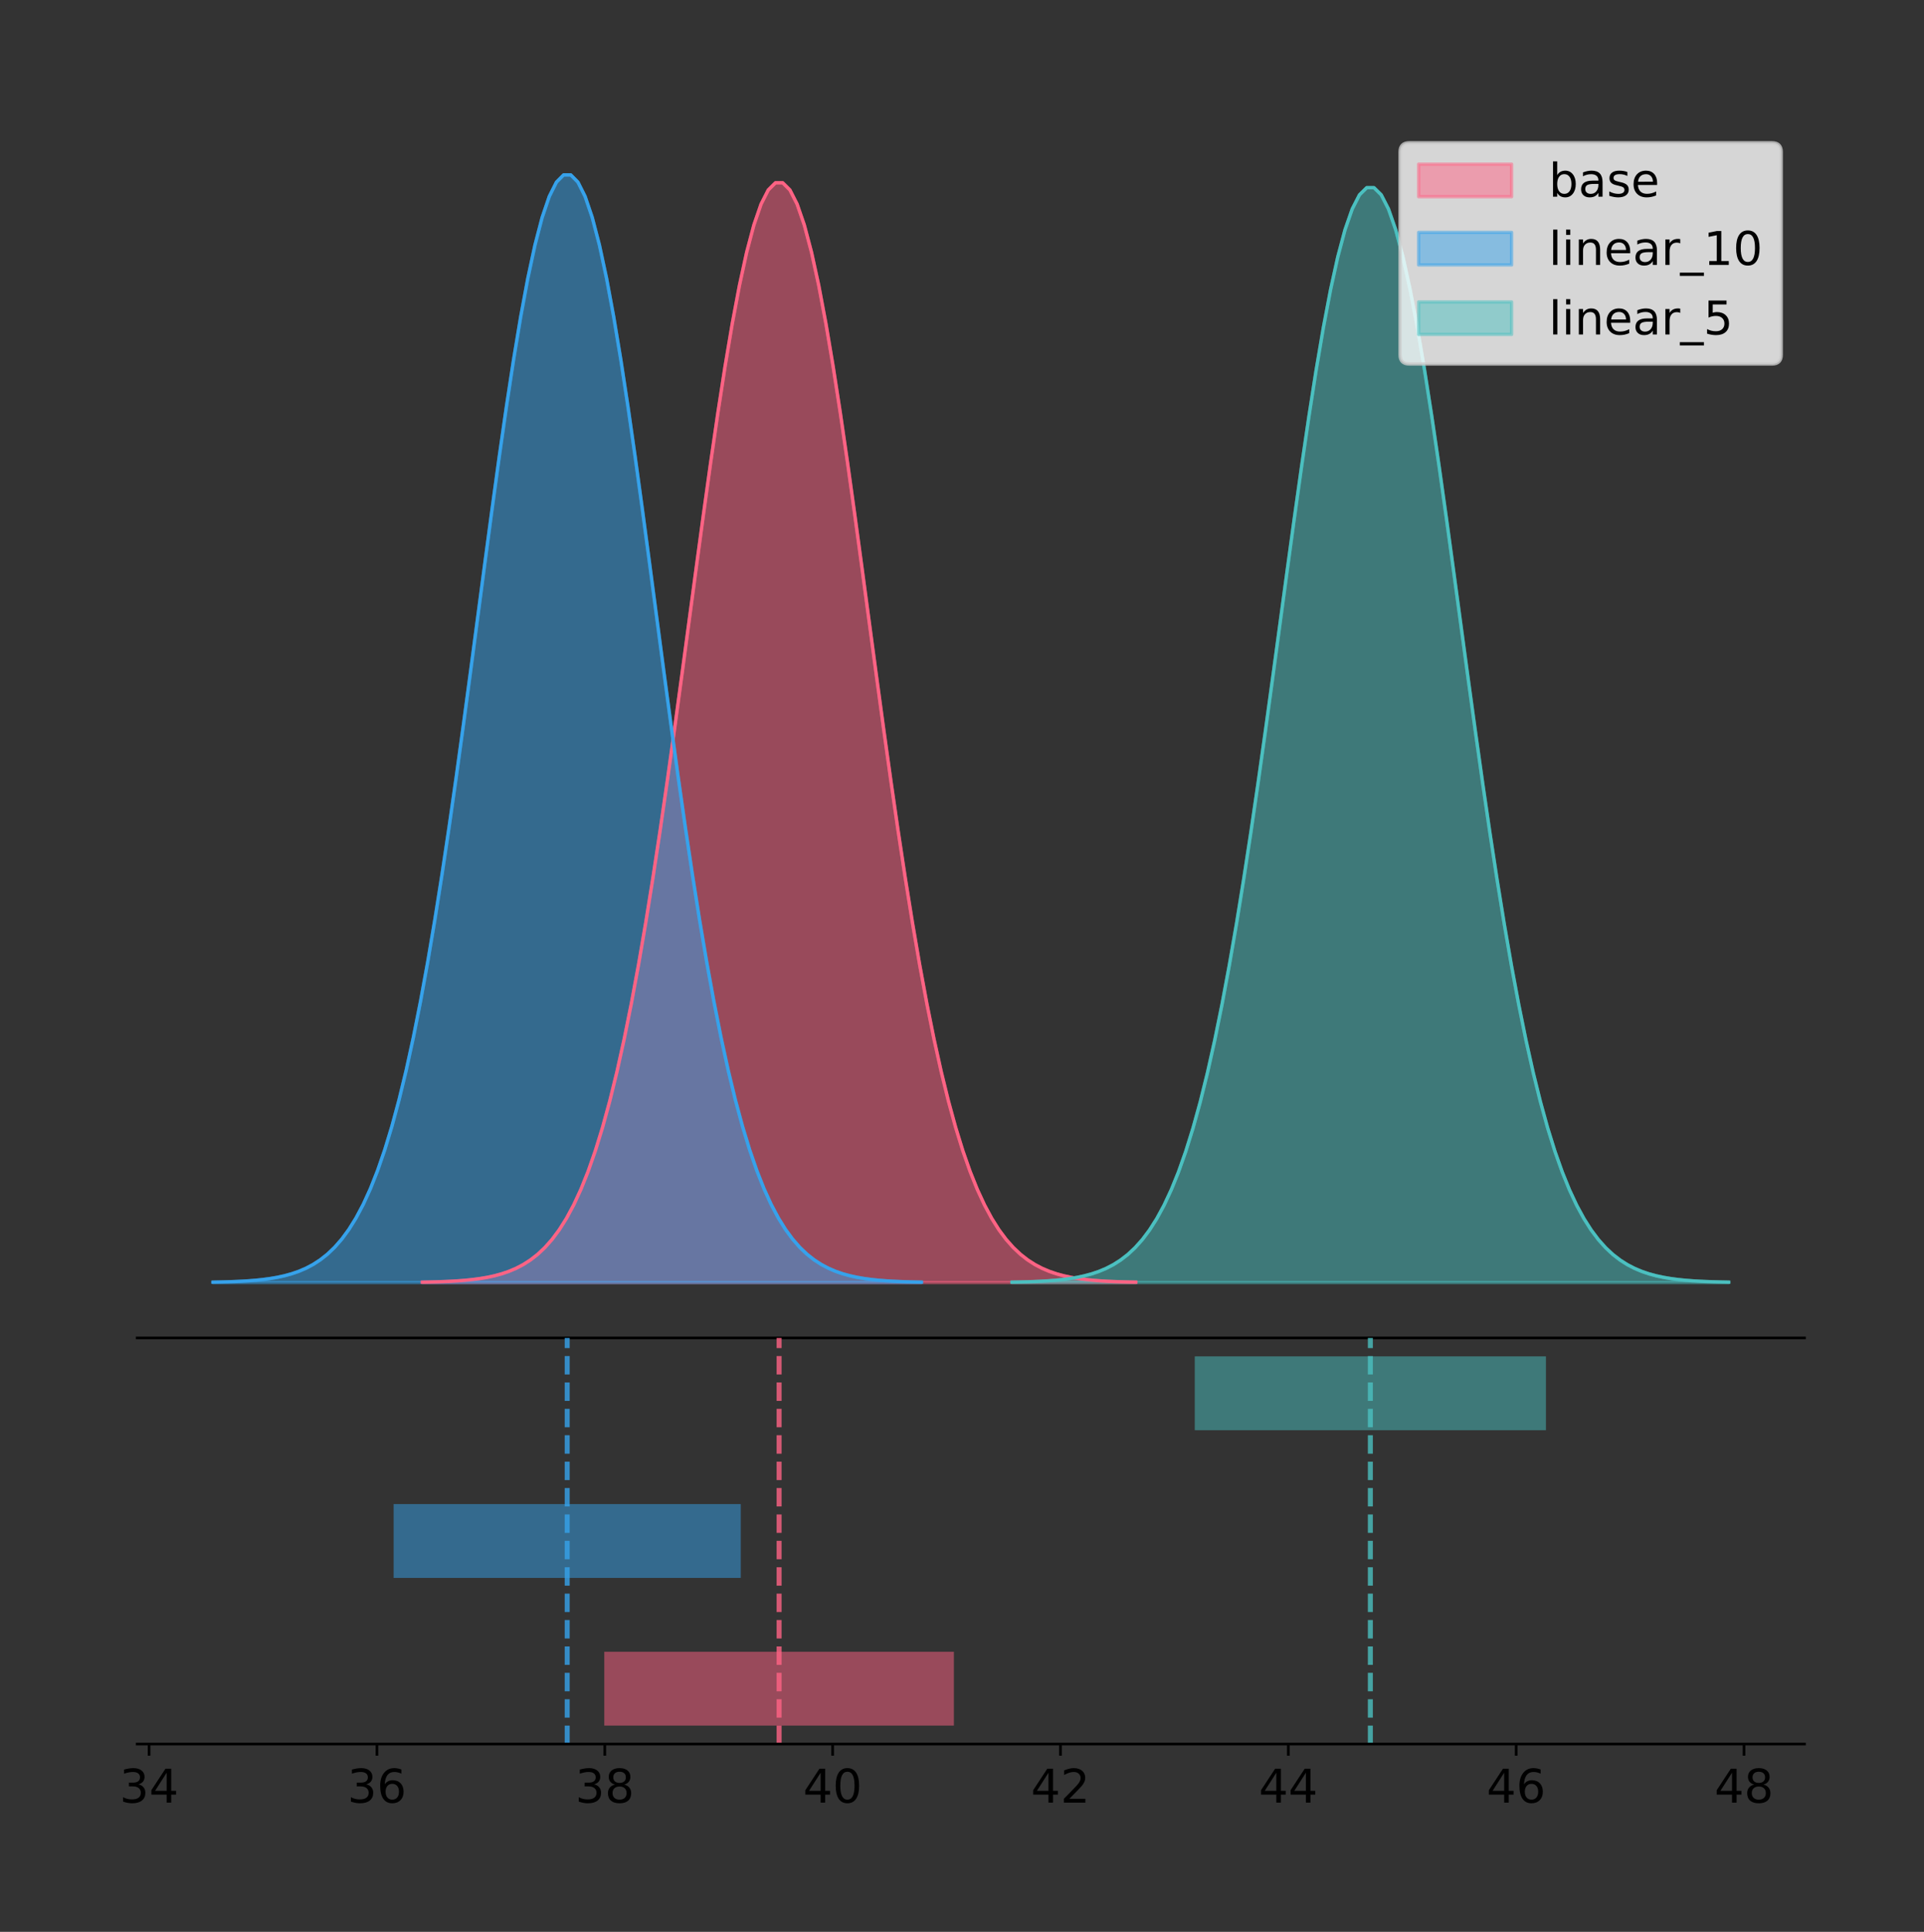 <?xml version="1.0" encoding="utf-8" standalone="no"?>
<!DOCTYPE svg PUBLIC "-//W3C//DTD SVG 1.1//EN"
  "http://www.w3.org/Graphics/SVG/1.1/DTD/svg11.dtd">
<!-- Created with matplotlib (https://matplotlib.org/) -->
<svg height="581.789pt" version="1.1" viewBox="0 0 579.524 581.789" width="579.524pt" xmlns="http://www.w3.org/2000/svg" xmlns:xlink="http://www.w3.org/1999/xlink">
 <rect x="0" y="0" width="579.524" height="581.789" fill="#333333" stroke="none"/>
 <defs>
  <style type="text/css">
*{stroke-linecap:butt;stroke-linejoin:round;}
  </style>
 </defs>
 <g id="figure_1">
  <g id="patch_1">
   <path d="M 0 581.789 
L 579.524 581.789 
L 579.524 0 
L 0 0 
z
" style="fill:none;"/>
  </g>
  <g id="axes_1">
   <g id="patch_2">
    <path d="M 41.324 402.93 
L 543.524 402.93 
L 543.524 36 
L 41.324 36 
z
" style="fill:none;"/>
   </g>
   <g id="PolyCollection_1">
    <defs>
     <path d="M 127.213 -195.538 
L 127.213 -195.649 
L 129.384 -195.691 
L 131.555 -195.748 
L 133.726 -195.823 
L 135.897 -195.923 
L 138.067 -196.054 
L 140.238 -196.226 
L 142.409 -196.448 
L 144.58 -196.736 
L 146.751 -197.103 
L 148.921 -197.571 
L 151.092 -198.16 
L 153.263 -198.899 
L 155.434 -199.817 
L 157.605 -200.951 
L 159.775 -202.341 
L 161.946 -204.033 
L 164.117 -206.075 
L 166.288 -208.524 
L 168.459 -211.438 
L 170.629 -214.879 
L 172.8 -218.911 
L 174.971 -223.6 
L 177.142 -229.01 
L 179.313 -235.204 
L 181.483 -242.238 
L 183.654 -250.161 
L 185.825 -259.013 
L 187.996 -268.82 
L 190.167 -279.59 
L 192.337 -291.317 
L 194.508 -303.968 
L 196.679 -317.492 
L 198.85 -331.81 
L 201.021 -346.818 
L 203.191 -362.386 
L 205.362 -378.358 
L 207.533 -394.556 
L 209.704 -410.778 
L 211.875 -426.807 
L 214.045 -442.413 
L 216.216 -457.356 
L 218.387 -471.397 
L 220.558 -484.299 
L 222.729 -495.837 
L 224.899 -505.804 
L 227.07 -514.015 
L 229.241 -520.315 
L 231.412 -524.584 
L 233.582 -526.74 
L 235.753 -526.74 
L 237.924 -524.584 
L 240.095 -520.315 
L 242.266 -514.015 
L 244.436 -505.804 
L 246.607 -495.837 
L 248.778 -484.299 
L 250.949 -471.397 
L 253.12 -457.356 
L 255.29 -442.413 
L 257.461 -426.807 
L 259.632 -410.778 
L 261.803 -394.556 
L 263.974 -378.358 
L 266.144 -362.386 
L 268.315 -346.818 
L 270.486 -331.81 
L 272.657 -317.492 
L 274.828 -303.968 
L 276.998 -291.317 
L 279.169 -279.59 
L 281.34 -268.82 
L 283.511 -259.013 
L 285.682 -250.161 
L 287.852 -242.238 
L 290.023 -235.204 
L 292.194 -229.01 
L 294.365 -223.6 
L 296.536 -218.911 
L 298.706 -214.879 
L 300.877 -211.438 
L 303.048 -208.524 
L 305.219 -206.075 
L 307.39 -204.033 
L 309.56 -202.341 
L 311.731 -200.951 
L 313.902 -199.817 
L 316.073 -198.899 
L 318.244 -198.16 
L 320.414 -197.571 
L 322.585 -197.103 
L 324.756 -196.736 
L 326.927 -196.448 
L 329.098 -196.226 
L 331.268 -196.054 
L 333.439 -195.923 
L 335.61 -195.823 
L 337.781 -195.748 
L 339.952 -195.691 
L 342.122 -195.649 
L 342.122 -195.538 
L 342.122 -195.538 
L 339.952 -195.538 
L 337.781 -195.538 
L 335.61 -195.538 
L 333.439 -195.538 
L 331.268 -195.538 
L 329.098 -195.538 
L 326.927 -195.538 
L 324.756 -195.538 
L 322.585 -195.538 
L 320.414 -195.538 
L 318.244 -195.538 
L 316.073 -195.538 
L 313.902 -195.538 
L 311.731 -195.538 
L 309.56 -195.538 
L 307.39 -195.538 
L 305.219 -195.538 
L 303.048 -195.538 
L 300.877 -195.538 
L 298.706 -195.538 
L 296.536 -195.538 
L 294.365 -195.538 
L 292.194 -195.538 
L 290.023 -195.538 
L 287.852 -195.538 
L 285.682 -195.538 
L 283.511 -195.538 
L 281.34 -195.538 
L 279.169 -195.538 
L 276.998 -195.538 
L 274.828 -195.538 
L 272.657 -195.538 
L 270.486 -195.538 
L 268.315 -195.538 
L 266.144 -195.538 
L 263.974 -195.538 
L 261.803 -195.538 
L 259.632 -195.538 
L 257.461 -195.538 
L 255.29 -195.538 
L 253.12 -195.538 
L 250.949 -195.538 
L 248.778 -195.538 
L 246.607 -195.538 
L 244.436 -195.538 
L 242.266 -195.538 
L 240.095 -195.538 
L 237.924 -195.538 
L 235.753 -195.538 
L 233.582 -195.538 
L 231.412 -195.538 
L 229.241 -195.538 
L 227.07 -195.538 
L 224.899 -195.538 
L 222.729 -195.538 
L 220.558 -195.538 
L 218.387 -195.538 
L 216.216 -195.538 
L 214.045 -195.538 
L 211.875 -195.538 
L 209.704 -195.538 
L 207.533 -195.538 
L 205.362 -195.538 
L 203.191 -195.538 
L 201.021 -195.538 
L 198.85 -195.538 
L 196.679 -195.538 
L 194.508 -195.538 
L 192.337 -195.538 
L 190.167 -195.538 
L 187.996 -195.538 
L 185.825 -195.538 
L 183.654 -195.538 
L 181.483 -195.538 
L 179.313 -195.538 
L 177.142 -195.538 
L 174.971 -195.538 
L 172.8 -195.538 
L 170.629 -195.538 
L 168.459 -195.538 
L 166.288 -195.538 
L 164.117 -195.538 
L 161.946 -195.538 
L 159.775 -195.538 
L 157.605 -195.538 
L 155.434 -195.538 
L 153.263 -195.538 
L 151.092 -195.538 
L 148.921 -195.538 
L 146.751 -195.538 
L 144.58 -195.538 
L 142.409 -195.538 
L 140.238 -195.538 
L 138.067 -195.538 
L 135.897 -195.538 
L 133.726 -195.538 
L 131.555 -195.538 
L 129.384 -195.538 
L 127.213 -195.538 
z
" id="m5d75ccaaaf" style="stroke:#ff6384;stroke-opacity:0.5;"/>
    </defs>
    <g clip-path="url(#p2b9a2c517a)">
     <use style="fill:#ff6384;fill-opacity:0.5;stroke:#ff6384;stroke-opacity:0.5;" x="0" xlink:href="#m5d75ccaaaf" y="581.789"/>
    </g>
   </g>
   <g id="PolyCollection_2">
    <defs>
     <path d="M 64.152 -195.538 
L 64.152 -195.65 
L 66.307 -195.692 
L 68.462 -195.749 
L 70.618 -195.825 
L 72.773 -195.925 
L 74.929 -196.058 
L 77.084 -196.23 
L 79.239 -196.455 
L 81.395 -196.744 
L 83.55 -197.115 
L 85.705 -197.585 
L 87.861 -198.179 
L 90.016 -198.923 
L 92.171 -199.848 
L 94.327 -200.99 
L 96.482 -202.39 
L 98.638 -204.093 
L 100.793 -206.151 
L 102.948 -208.617 
L 105.104 -211.552 
L 107.259 -215.017 
L 109.414 -219.078 
L 111.57 -223.801 
L 113.725 -229.25 
L 115.881 -235.488 
L 118.036 -242.572 
L 120.191 -250.552 
L 122.347 -259.468 
L 124.502 -269.344 
L 126.657 -280.192 
L 128.813 -292.002 
L 130.968 -304.744 
L 133.124 -318.365 
L 135.279 -332.786 
L 137.434 -347.901 
L 139.59 -363.58 
L 141.745 -379.667 
L 143.9 -395.98 
L 146.056 -412.318 
L 148.211 -428.462 
L 150.366 -444.18 
L 152.522 -459.23 
L 154.677 -473.372 
L 156.833 -486.366 
L 158.988 -497.987 
L 161.143 -508.025 
L 163.299 -516.294 
L 165.454 -522.64 
L 167.609 -526.94 
L 169.765 -529.111 
L 171.92 -529.111 
L 174.076 -526.94 
L 176.231 -522.64 
L 178.386 -516.294 
L 180.542 -508.025 
L 182.697 -497.987 
L 184.852 -486.366 
L 187.008 -473.372 
L 189.163 -459.23 
L 191.319 -444.18 
L 193.474 -428.462 
L 195.629 -412.318 
L 197.785 -395.98 
L 199.94 -379.667 
L 202.095 -363.58 
L 204.251 -347.901 
L 206.406 -332.786 
L 208.561 -318.365 
L 210.717 -304.744 
L 212.872 -292.002 
L 215.028 -280.192 
L 217.183 -269.344 
L 219.338 -259.468 
L 221.494 -250.552 
L 223.649 -242.572 
L 225.804 -235.488 
L 227.96 -229.25 
L 230.115 -223.801 
L 232.271 -219.078 
L 234.426 -215.017 
L 236.581 -211.552 
L 238.737 -208.617 
L 240.892 -206.151 
L 243.047 -204.093 
L 245.203 -202.39 
L 247.358 -200.99 
L 249.514 -199.848 
L 251.669 -198.923 
L 253.824 -198.179 
L 255.98 -197.585 
L 258.135 -197.115 
L 260.29 -196.744 
L 262.446 -196.455 
L 264.601 -196.23 
L 266.756 -196.058 
L 268.912 -195.925 
L 271.067 -195.825 
L 273.223 -195.749 
L 275.378 -195.692 
L 277.533 -195.65 
L 277.533 -195.538 
L 277.533 -195.538 
L 275.378 -195.538 
L 273.223 -195.538 
L 271.067 -195.538 
L 268.912 -195.538 
L 266.756 -195.538 
L 264.601 -195.538 
L 262.446 -195.538 
L 260.29 -195.538 
L 258.135 -195.538 
L 255.98 -195.538 
L 253.824 -195.538 
L 251.669 -195.538 
L 249.514 -195.538 
L 247.358 -195.538 
L 245.203 -195.538 
L 243.047 -195.538 
L 240.892 -195.538 
L 238.737 -195.538 
L 236.581 -195.538 
L 234.426 -195.538 
L 232.271 -195.538 
L 230.115 -195.538 
L 227.96 -195.538 
L 225.804 -195.538 
L 223.649 -195.538 
L 221.494 -195.538 
L 219.338 -195.538 
L 217.183 -195.538 
L 215.028 -195.538 
L 212.872 -195.538 
L 210.717 -195.538 
L 208.561 -195.538 
L 206.406 -195.538 
L 204.251 -195.538 
L 202.095 -195.538 
L 199.94 -195.538 
L 197.785 -195.538 
L 195.629 -195.538 
L 193.474 -195.538 
L 191.319 -195.538 
L 189.163 -195.538 
L 187.008 -195.538 
L 184.852 -195.538 
L 182.697 -195.538 
L 180.542 -195.538 
L 178.386 -195.538 
L 176.231 -195.538 
L 174.076 -195.538 
L 171.92 -195.538 
L 169.765 -195.538 
L 167.609 -195.538 
L 165.454 -195.538 
L 163.299 -195.538 
L 161.143 -195.538 
L 158.988 -195.538 
L 156.833 -195.538 
L 154.677 -195.538 
L 152.522 -195.538 
L 150.366 -195.538 
L 148.211 -195.538 
L 146.056 -195.538 
L 143.9 -195.538 
L 141.745 -195.538 
L 139.59 -195.538 
L 137.434 -195.538 
L 135.279 -195.538 
L 133.124 -195.538 
L 130.968 -195.538 
L 128.813 -195.538 
L 126.657 -195.538 
L 124.502 -195.538 
L 122.347 -195.538 
L 120.191 -195.538 
L 118.036 -195.538 
L 115.881 -195.538 
L 113.725 -195.538 
L 111.57 -195.538 
L 109.414 -195.538 
L 107.259 -195.538 
L 105.104 -195.538 
L 102.948 -195.538 
L 100.793 -195.538 
L 98.638 -195.538 
L 96.482 -195.538 
L 94.327 -195.538 
L 92.171 -195.538 
L 90.016 -195.538 
L 87.861 -195.538 
L 85.705 -195.538 
L 83.55 -195.538 
L 81.395 -195.538 
L 79.239 -195.538 
L 77.084 -195.538 
L 74.929 -195.538 
L 72.773 -195.538 
L 70.618 -195.538 
L 68.462 -195.538 
L 66.307 -195.538 
L 64.152 -195.538 
z
" id="m0624123a87" style="stroke:#36a2eb;stroke-opacity:0.5;"/>
    </defs>
    <g clip-path="url(#p2b9a2c517a)">
     <use style="fill:#36a2eb;fill-opacity:0.5;stroke:#36a2eb;stroke-opacity:0.5;" x="0" xlink:href="#m0624123a87" y="581.789"/>
    </g>
   </g>
   <g id="PolyCollection_3">
    <defs>
     <path d="M 304.825 -195.538 
L 304.825 -195.649 
L 307.006 -195.69 
L 309.186 -195.747 
L 311.367 -195.821 
L 313.548 -195.921 
L 315.728 -196.052 
L 317.909 -196.223 
L 320.089 -196.444 
L 322.27 -196.73 
L 324.45 -197.096 
L 326.631 -197.562 
L 328.811 -198.149 
L 330.992 -198.884 
L 333.172 -199.798 
L 335.353 -200.927 
L 337.533 -202.311 
L 339.714 -203.995 
L 341.894 -206.028 
L 344.075 -208.466 
L 346.255 -211.367 
L 348.436 -214.792 
L 350.616 -218.807 
L 352.797 -223.475 
L 354.977 -228.861 
L 357.158 -235.027 
L 359.338 -242.03 
L 361.519 -249.918 
L 363.7 -258.73 
L 365.88 -268.493 
L 368.061 -279.216 
L 370.241 -290.889 
L 372.422 -303.485 
L 374.602 -316.949 
L 376.783 -331.203 
L 378.963 -346.144 
L 381.144 -361.642 
L 383.324 -377.543 
L 385.505 -393.668 
L 387.685 -409.818 
L 389.866 -425.776 
L 392.046 -441.312 
L 394.227 -456.189 
L 396.407 -470.167 
L 398.588 -483.011 
L 400.768 -494.498 
L 402.949 -504.42 
L 405.129 -512.594 
L 407.31 -518.867 
L 409.49 -523.117 
L 411.671 -525.263 
L 413.852 -525.263 
L 416.032 -523.117 
L 418.213 -518.867 
L 420.393 -512.594 
L 422.574 -504.42 
L 424.754 -494.498 
L 426.935 -483.011 
L 429.115 -470.167 
L 431.296 -456.189 
L 433.476 -441.312 
L 435.657 -425.776 
L 437.837 -409.818 
L 440.018 -393.668 
L 442.198 -377.543 
L 444.379 -361.642 
L 446.559 -346.144 
L 448.74 -331.203 
L 450.92 -316.949 
L 453.101 -303.485 
L 455.281 -290.889 
L 457.462 -279.216 
L 459.643 -268.493 
L 461.823 -258.73 
L 464.004 -249.918 
L 466.184 -242.03 
L 468.365 -235.027 
L 470.545 -228.861 
L 472.726 -223.475 
L 474.906 -218.807 
L 477.087 -214.792 
L 479.267 -211.367 
L 481.448 -208.466 
L 483.628 -206.028 
L 485.809 -203.995 
L 487.989 -202.311 
L 490.17 -200.927 
L 492.35 -199.798 
L 494.531 -198.884 
L 496.711 -198.149 
L 498.892 -197.562 
L 501.072 -197.096 
L 503.253 -196.73 
L 505.433 -196.444 
L 507.614 -196.223 
L 509.795 -196.052 
L 511.975 -195.921 
L 514.156 -195.821 
L 516.336 -195.747 
L 518.517 -195.69 
L 520.697 -195.649 
L 520.697 -195.538 
L 520.697 -195.538 
L 518.517 -195.538 
L 516.336 -195.538 
L 514.156 -195.538 
L 511.975 -195.538 
L 509.795 -195.538 
L 507.614 -195.538 
L 505.433 -195.538 
L 503.253 -195.538 
L 501.072 -195.538 
L 498.892 -195.538 
L 496.711 -195.538 
L 494.531 -195.538 
L 492.35 -195.538 
L 490.17 -195.538 
L 487.989 -195.538 
L 485.809 -195.538 
L 483.628 -195.538 
L 481.448 -195.538 
L 479.267 -195.538 
L 477.087 -195.538 
L 474.906 -195.538 
L 472.726 -195.538 
L 470.545 -195.538 
L 468.365 -195.538 
L 466.184 -195.538 
L 464.004 -195.538 
L 461.823 -195.538 
L 459.643 -195.538 
L 457.462 -195.538 
L 455.281 -195.538 
L 453.101 -195.538 
L 450.92 -195.538 
L 448.74 -195.538 
L 446.559 -195.538 
L 444.379 -195.538 
L 442.198 -195.538 
L 440.018 -195.538 
L 437.837 -195.538 
L 435.657 -195.538 
L 433.476 -195.538 
L 431.296 -195.538 
L 429.115 -195.538 
L 426.935 -195.538 
L 424.754 -195.538 
L 422.574 -195.538 
L 420.393 -195.538 
L 418.213 -195.538 
L 416.032 -195.538 
L 413.852 -195.538 
L 411.671 -195.538 
L 409.49 -195.538 
L 407.31 -195.538 
L 405.129 -195.538 
L 402.949 -195.538 
L 400.768 -195.538 
L 398.588 -195.538 
L 396.407 -195.538 
L 394.227 -195.538 
L 392.046 -195.538 
L 389.866 -195.538 
L 387.685 -195.538 
L 385.505 -195.538 
L 383.324 -195.538 
L 381.144 -195.538 
L 378.963 -195.538 
L 376.783 -195.538 
L 374.602 -195.538 
L 372.422 -195.538 
L 370.241 -195.538 
L 368.061 -195.538 
L 365.88 -195.538 
L 363.7 -195.538 
L 361.519 -195.538 
L 359.338 -195.538 
L 357.158 -195.538 
L 354.977 -195.538 
L 352.797 -195.538 
L 350.616 -195.538 
L 348.436 -195.538 
L 346.255 -195.538 
L 344.075 -195.538 
L 341.894 -195.538 
L 339.714 -195.538 
L 337.533 -195.538 
L 335.353 -195.538 
L 333.172 -195.538 
L 330.992 -195.538 
L 328.811 -195.538 
L 326.631 -195.538 
L 324.45 -195.538 
L 322.27 -195.538 
L 320.089 -195.538 
L 317.909 -195.538 
L 315.728 -195.538 
L 313.548 -195.538 
L 311.367 -195.538 
L 309.186 -195.538 
L 307.006 -195.538 
L 304.825 -195.538 
z
" id="m406e38396f" style="stroke:#4bc0c0;stroke-opacity:0.5;"/>
    </defs>
    <g clip-path="url(#p2b9a2c517a)">
     <use style="fill:#4bc0c0;fill-opacity:0.5;stroke:#4bc0c0;stroke-opacity:0.5;" x="0" xlink:href="#m406e38396f" y="581.789"/>
    </g>
   </g>
   <g id="line2d_1">
    <path clip-path="url(#p2b9a2c517a)" d="M 127.213 386.14 
L 129.384 386.098 
L 131.555 386.042 
L 133.726 385.967 
L 135.897 385.867 
L 138.067 385.736 
L 140.238 385.564 
L 142.409 385.341 
L 144.58 385.054 
L 146.751 384.686 
L 148.921 384.219 
L 151.092 383.629 
L 153.263 382.891 
L 155.434 381.972 
L 157.605 380.838 
L 159.775 379.448 
L 161.946 377.757 
L 164.117 375.714 
L 166.288 373.265 
L 168.459 370.352 
L 170.629 366.911 
L 172.8 362.879 
L 174.971 358.19 
L 177.142 352.779 
L 179.313 346.585 
L 181.483 339.551 
L 183.654 331.628 
L 185.825 322.776 
L 187.996 312.97 
L 190.167 302.199 
L 192.337 290.473 
L 194.508 277.821 
L 196.679 264.297 
L 198.85 249.979 
L 201.021 234.971 
L 203.191 219.403 
L 205.362 203.431 
L 207.533 187.234 
L 209.704 171.012 
L 211.875 154.982 
L 214.045 139.377 
L 216.216 124.433 
L 218.387 110.392 
L 220.558 97.49 
L 222.729 85.952 
L 224.899 75.986 
L 227.07 67.775 
L 229.241 61.474 
L 231.412 57.205 
L 233.582 55.049 
L 235.753 55.049 
L 237.924 57.205 
L 240.095 61.474 
L 242.266 67.775 
L 244.436 75.986 
L 246.607 85.952 
L 248.778 97.49 
L 250.949 110.392 
L 253.12 124.433 
L 255.29 139.377 
L 257.461 154.982 
L 259.632 171.012 
L 261.803 187.234 
L 263.974 203.431 
L 266.144 219.403 
L 268.315 234.971 
L 270.486 249.979 
L 272.657 264.297 
L 274.828 277.821 
L 276.998 290.473 
L 279.169 302.199 
L 281.34 312.97 
L 283.511 322.776 
L 285.682 331.628 
L 287.852 339.551 
L 290.023 346.585 
L 292.194 352.779 
L 294.365 358.19 
L 296.536 362.879 
L 298.706 366.911 
L 300.877 370.352 
L 303.048 373.265 
L 305.219 375.714 
L 307.39 377.757 
L 309.56 379.448 
L 311.731 380.838 
L 313.902 381.972 
L 316.073 382.891 
L 318.244 383.629 
L 320.414 384.219 
L 322.585 384.686 
L 324.756 385.054 
L 326.927 385.341 
L 329.098 385.564 
L 331.268 385.736 
L 333.439 385.867 
L 335.61 385.967 
L 337.781 386.042 
L 339.952 386.098 
L 342.122 386.14 
" style="fill:none;stroke:#ff6384;stroke-linecap:square;"/>
   </g>
   <g id="line2d_2">
    <path clip-path="url(#p2b9a2c517a)" d="M 64.152 386.139 
L 66.307 386.097 
L 68.462 386.04 
L 70.618 385.965 
L 72.773 385.864 
L 74.929 385.732 
L 77.084 385.559 
L 79.239 385.334 
L 81.395 385.045 
L 83.55 384.675 
L 85.705 384.204 
L 87.861 383.61 
L 90.016 382.867 
L 92.171 381.941 
L 94.327 380.799 
L 96.482 379.399 
L 98.638 377.696 
L 100.793 375.639 
L 102.948 373.172 
L 105.104 370.238 
L 107.259 366.772 
L 109.414 362.711 
L 111.57 357.989 
L 113.725 352.539 
L 115.881 346.301 
L 118.036 339.217 
L 120.191 331.237 
L 122.347 322.322 
L 124.502 312.445 
L 126.657 301.597 
L 128.813 289.787 
L 130.968 277.045 
L 133.124 263.424 
L 135.279 249.004 
L 137.434 233.888 
L 139.59 218.209 
L 141.745 202.123 
L 143.9 185.809 
L 146.056 169.471 
L 148.211 153.327 
L 150.366 137.61 
L 152.522 122.559 
L 154.677 108.418 
L 156.833 95.423 
L 158.988 83.803 
L 161.143 73.765 
L 163.299 65.495 
L 165.454 59.15 
L 167.609 54.85 
L 169.765 52.679 
L 171.92 52.679 
L 174.076 54.85 
L 176.231 59.15 
L 178.386 65.495 
L 180.542 73.765 
L 182.697 83.803 
L 184.852 95.423 
L 187.008 108.418 
L 189.163 122.559 
L 191.319 137.61 
L 193.474 153.327 
L 195.629 169.471 
L 197.785 185.809 
L 199.94 202.123 
L 202.095 218.209 
L 204.251 233.888 
L 206.406 249.004 
L 208.561 263.424 
L 210.717 277.045 
L 212.872 289.787 
L 215.028 301.597 
L 217.183 312.445 
L 219.338 322.322 
L 221.494 331.237 
L 223.649 339.217 
L 225.804 346.301 
L 227.96 352.539 
L 230.115 357.989 
L 232.271 362.711 
L 234.426 366.772 
L 236.581 370.238 
L 238.737 373.172 
L 240.892 375.639 
L 243.047 377.696 
L 245.203 379.399 
L 247.358 380.799 
L 249.514 381.941 
L 251.669 382.867 
L 253.824 383.61 
L 255.98 384.204 
L 258.135 384.675 
L 260.29 385.045 
L 262.446 385.334 
L 264.601 385.559 
L 266.756 385.732 
L 268.912 385.864 
L 271.067 385.965 
L 273.223 386.04 
L 275.378 386.097 
L 277.533 386.139 
" style="fill:none;stroke:#36a2eb;stroke-linecap:square;"/>
   </g>
   <g id="line2d_3">
    <path clip-path="url(#p2b9a2c517a)" d="M 304.825 386.141 
L 307.006 386.099 
L 309.186 386.043 
L 311.367 385.968 
L 313.548 385.869 
L 315.728 385.738 
L 317.909 385.567 
L 320.089 385.345 
L 322.27 385.059 
L 324.45 384.693 
L 326.631 384.228 
L 328.811 383.641 
L 330.992 382.906 
L 333.172 381.991 
L 335.353 380.862 
L 337.533 379.478 
L 339.714 377.795 
L 341.894 375.761 
L 344.075 373.323 
L 346.255 370.423 
L 348.436 366.997 
L 350.616 362.983 
L 352.797 358.315 
L 354.977 352.928 
L 357.158 346.762 
L 359.338 339.76 
L 361.519 331.872 
L 363.7 323.059 
L 365.88 313.296 
L 368.061 302.574 
L 370.241 290.9 
L 372.422 278.305 
L 374.602 264.841 
L 376.783 250.587 
L 378.963 235.646 
L 381.144 220.147 
L 383.324 204.246 
L 385.505 188.121 
L 387.685 171.972 
L 389.866 156.014 
L 392.046 140.478 
L 394.227 125.601 
L 396.407 111.623 
L 398.588 98.778 
L 400.768 87.291 
L 402.949 77.369 
L 405.129 69.195 
L 407.31 62.923 
L 409.49 58.672 
L 411.671 56.526 
L 413.852 56.526 
L 416.032 58.672 
L 418.213 62.923 
L 420.393 69.195 
L 422.574 77.369 
L 424.754 87.291 
L 426.935 98.778 
L 429.115 111.623 
L 431.296 125.601 
L 433.476 140.478 
L 435.657 156.014 
L 437.837 171.972 
L 440.018 188.121 
L 442.198 204.246 
L 444.379 220.147 
L 446.559 235.646 
L 448.74 250.587 
L 450.92 264.841 
L 453.101 278.305 
L 455.281 290.9 
L 457.462 302.574 
L 459.643 313.296 
L 461.823 323.059 
L 464.004 331.872 
L 466.184 339.76 
L 468.365 346.762 
L 470.545 352.928 
L 472.726 358.315 
L 474.906 362.983 
L 477.087 366.997 
L 479.267 370.423 
L 481.448 373.323 
L 483.628 375.761 
L 485.809 377.795 
L 487.989 379.478 
L 490.17 380.862 
L 492.35 381.991 
L 494.531 382.906 
L 496.711 383.641 
L 498.892 384.228 
L 501.072 384.693 
L 503.253 385.059 
L 505.433 385.345 
L 507.614 385.567 
L 509.795 385.738 
L 511.975 385.869 
L 514.156 385.968 
L 516.336 386.043 
L 518.517 386.099 
L 520.697 386.141 
" style="fill:none;stroke:#4bc0c0;stroke-linecap:square;"/>
   </g>
   <g id="patch_3">
    <path d="M 41.324 402.93 
L 543.524 402.93 
" style="fill:none;stroke:#000000;stroke-linecap:square;stroke-linejoin:miter;stroke-width:0.8;"/>
   </g>
   <g id="legend_1">
    <g id="patch_4">
     <path d="M 424.509 109.627 
L 533.724 109.627 
Q 536.524 109.627 536.524 106.827 
L 536.524 45.8 
Q 536.524 43 533.724 43 
L 424.509 43 
Q 421.709 43 421.709 45.8 
L 421.709 106.827 
Q 421.709 109.627 424.509 109.627 
z
" style="fill:#ffffff;opacity:0.8;stroke:#cccccc;stroke-linejoin:miter;"/>
    </g>
    <g id="patch_5">
     <path d="M 427.309 59.238 
L 455.309 59.238 
L 455.309 49.438 
L 427.309 49.438 
z
" style="fill:#ff6384;opacity:0.5;stroke:#ff6384;stroke-linejoin:miter;"/>
    </g>
    <g id="text_1">
     <!-- base -->
     <defs>
      <path d="M 48.688 27.297 
Q 48.688 37.203 44.609 42.844 
Q 40.531 48.484 33.406 48.484 
Q 26.266 48.484 22.188 42.844 
Q 18.109 37.203 18.109 27.297 
Q 18.109 17.391 22.188 11.75 
Q 26.266 6.109 33.406 6.109 
Q 40.531 6.109 44.609 11.75 
Q 48.688 17.391 48.688 27.297 
z
M 18.109 46.391 
Q 20.953 51.266 25.266 53.625 
Q 29.594 56 35.594 56 
Q 45.562 56 51.781 48.094 
Q 58.016 40.188 58.016 27.297 
Q 58.016 14.406 51.781 6.484 
Q 45.562 -1.422 35.594 -1.422 
Q 29.594 -1.422 25.266 0.953 
Q 20.953 3.328 18.109 8.203 
L 18.109 0 
L 9.078 0 
L 9.078 75.984 
L 18.109 75.984 
z
" id="DejaVuSans-98"/>
      <path d="M 34.281 27.484 
Q 23.391 27.484 19.188 25 
Q 14.984 22.516 14.984 16.5 
Q 14.984 11.719 18.141 8.906 
Q 21.297 6.109 26.703 6.109 
Q 34.188 6.109 38.703 11.406 
Q 43.219 16.703 43.219 25.484 
L 43.219 27.484 
z
M 52.203 31.203 
L 52.203 0 
L 43.219 0 
L 43.219 8.297 
Q 40.141 3.328 35.547 0.953 
Q 30.953 -1.422 24.312 -1.422 
Q 15.922 -1.422 10.953 3.297 
Q 6 8.016 6 15.922 
Q 6 25.141 12.172 29.828 
Q 18.359 34.516 30.609 34.516 
L 43.219 34.516 
L 43.219 35.406 
Q 43.219 41.609 39.141 45 
Q 35.062 48.391 27.688 48.391 
Q 23 48.391 18.547 47.266 
Q 14.109 46.141 10.016 43.891 
L 10.016 52.203 
Q 14.938 54.109 19.578 55.047 
Q 24.219 56 28.609 56 
Q 40.484 56 46.344 49.844 
Q 52.203 43.703 52.203 31.203 
z
" id="DejaVuSans-97"/>
      <path d="M 44.281 53.078 
L 44.281 44.578 
Q 40.484 46.531 36.375 47.5 
Q 32.281 48.484 27.875 48.484 
Q 21.188 48.484 17.844 46.438 
Q 14.5 44.391 14.5 40.281 
Q 14.5 37.156 16.891 35.375 
Q 19.281 33.594 26.516 31.984 
L 29.594 31.297 
Q 39.156 29.25 43.188 25.516 
Q 47.219 21.781 47.219 15.094 
Q 47.219 7.469 41.188 3.016 
Q 35.156 -1.422 24.609 -1.422 
Q 20.219 -1.422 15.453 -0.562 
Q 10.688 0.297 5.422 2 
L 5.422 11.281 
Q 10.406 8.688 15.234 7.391 
Q 20.062 6.109 24.812 6.109 
Q 31.156 6.109 34.562 8.281 
Q 37.984 10.453 37.984 14.406 
Q 37.984 18.062 35.516 20.016 
Q 33.062 21.969 24.703 23.781 
L 21.578 24.516 
Q 13.234 26.266 9.516 29.906 
Q 5.812 33.547 5.812 39.891 
Q 5.812 47.609 11.281 51.797 
Q 16.75 56 26.812 56 
Q 31.781 56 36.172 55.266 
Q 40.578 54.547 44.281 53.078 
z
" id="DejaVuSans-115"/>
      <path d="M 56.203 29.594 
L 56.203 25.203 
L 14.891 25.203 
Q 15.484 15.922 20.484 11.062 
Q 25.484 6.203 34.422 6.203 
Q 39.594 6.203 44.453 7.469 
Q 49.312 8.734 54.109 11.281 
L 54.109 2.781 
Q 49.266 0.734 44.188 -0.344 
Q 39.109 -1.422 33.891 -1.422 
Q 20.797 -1.422 13.156 6.188 
Q 5.516 13.812 5.516 26.812 
Q 5.516 40.234 12.766 48.109 
Q 20.016 56 32.328 56 
Q 43.359 56 49.781 48.891 
Q 56.203 41.797 56.203 29.594 
z
M 47.219 32.234 
Q 47.125 39.594 43.094 43.984 
Q 39.062 48.391 32.422 48.391 
Q 24.906 48.391 20.391 44.141 
Q 15.875 39.891 15.188 32.172 
z
" id="DejaVuSans-101"/>
     </defs>
     <g transform="translate(466.509 59.238)scale(0.14 -0.14)">
      <use xlink:href="#DejaVuSans-98"/>
      <use x="63.477" xlink:href="#DejaVuSans-97"/>
      <use x="124.756" xlink:href="#DejaVuSans-115"/>
      <use x="176.855" xlink:href="#DejaVuSans-101"/>
     </g>
    </g>
    <g id="patch_6">
     <path d="M 427.309 79.787 
L 455.309 79.787 
L 455.309 69.987 
L 427.309 69.987 
z
" style="fill:#36a2eb;opacity:0.5;stroke:#36a2eb;stroke-linejoin:miter;"/>
    </g>
    <g id="text_2">
     <!-- linear_10 -->
     <defs>
      <path d="M 9.422 75.984 
L 18.406 75.984 
L 18.406 0 
L 9.422 0 
z
" id="DejaVuSans-108"/>
      <path d="M 9.422 54.688 
L 18.406 54.688 
L 18.406 0 
L 9.422 0 
z
M 9.422 75.984 
L 18.406 75.984 
L 18.406 64.594 
L 9.422 64.594 
z
" id="DejaVuSans-105"/>
      <path d="M 54.891 33.016 
L 54.891 0 
L 45.906 0 
L 45.906 32.719 
Q 45.906 40.484 42.875 44.328 
Q 39.844 48.188 33.797 48.188 
Q 26.516 48.188 22.312 43.547 
Q 18.109 38.922 18.109 30.906 
L 18.109 0 
L 9.078 0 
L 9.078 54.688 
L 18.109 54.688 
L 18.109 46.188 
Q 21.344 51.125 25.703 53.562 
Q 30.078 56 35.797 56 
Q 45.219 56 50.047 50.172 
Q 54.891 44.344 54.891 33.016 
z
" id="DejaVuSans-110"/>
      <path d="M 41.109 46.297 
Q 39.594 47.172 37.812 47.578 
Q 36.031 48 33.891 48 
Q 26.266 48 22.188 43.047 
Q 18.109 38.094 18.109 28.812 
L 18.109 0 
L 9.078 0 
L 9.078 54.688 
L 18.109 54.688 
L 18.109 46.188 
Q 20.953 51.172 25.484 53.578 
Q 30.031 56 36.531 56 
Q 37.453 56 38.578 55.875 
Q 39.703 55.766 41.062 55.516 
z
" id="DejaVuSans-114"/>
      <path d="M 50.984 -16.609 
L 50.984 -23.578 
L -0.984 -23.578 
L -0.984 -16.609 
z
" id="DejaVuSans-95"/>
      <path d="M 12.406 8.297 
L 28.516 8.297 
L 28.516 63.922 
L 10.984 60.406 
L 10.984 69.391 
L 28.422 72.906 
L 38.281 72.906 
L 38.281 8.297 
L 54.391 8.297 
L 54.391 0 
L 12.406 0 
z
" id="DejaVuSans-49"/>
      <path d="M 31.781 66.406 
Q 24.172 66.406 20.328 58.906 
Q 16.5 51.422 16.5 36.375 
Q 16.5 21.391 20.328 13.891 
Q 24.172 6.391 31.781 6.391 
Q 39.453 6.391 43.281 13.891 
Q 47.125 21.391 47.125 36.375 
Q 47.125 51.422 43.281 58.906 
Q 39.453 66.406 31.781 66.406 
z
M 31.781 74.219 
Q 44.047 74.219 50.516 64.516 
Q 56.984 54.828 56.984 36.375 
Q 56.984 17.969 50.516 8.266 
Q 44.047 -1.422 31.781 -1.422 
Q 19.531 -1.422 13.062 8.266 
Q 6.594 17.969 6.594 36.375 
Q 6.594 54.828 13.062 64.516 
Q 19.531 74.219 31.781 74.219 
z
" id="DejaVuSans-48"/>
     </defs>
     <g transform="translate(466.509 79.787)scale(0.14 -0.14)">
      <use xlink:href="#DejaVuSans-108"/>
      <use x="27.783" xlink:href="#DejaVuSans-105"/>
      <use x="55.566" xlink:href="#DejaVuSans-110"/>
      <use x="118.945" xlink:href="#DejaVuSans-101"/>
      <use x="180.469" xlink:href="#DejaVuSans-97"/>
      <use x="241.748" xlink:href="#DejaVuSans-114"/>
      <use x="282.861" xlink:href="#DejaVuSans-95"/>
      <use x="332.861" xlink:href="#DejaVuSans-49"/>
      <use x="396.484" xlink:href="#DejaVuSans-48"/>
     </g>
    </g>
    <g id="patch_7">
     <path d="M 427.309 100.726 
L 455.309 100.726 
L 455.309 90.926 
L 427.309 90.926 
z
" style="fill:#4bc0c0;opacity:0.5;stroke:#4bc0c0;stroke-linejoin:miter;"/>
    </g>
    <g id="text_3">
     <!-- linear_5 -->
     <defs>
      <path d="M 10.797 72.906 
L 49.516 72.906 
L 49.516 64.594 
L 19.828 64.594 
L 19.828 46.734 
Q 21.969 47.469 24.109 47.828 
Q 26.266 48.188 28.422 48.188 
Q 40.625 48.188 47.75 41.5 
Q 54.891 34.812 54.891 23.391 
Q 54.891 11.625 47.562 5.094 
Q 40.234 -1.422 26.906 -1.422 
Q 22.312 -1.422 17.547 -0.641 
Q 12.797 0.141 7.719 1.703 
L 7.719 11.625 
Q 12.109 9.234 16.797 8.062 
Q 21.484 6.891 26.703 6.891 
Q 35.156 6.891 40.078 11.328 
Q 45.016 15.766 45.016 23.391 
Q 45.016 31 40.078 35.438 
Q 35.156 39.891 26.703 39.891 
Q 22.75 39.891 18.812 39.016 
Q 14.891 38.141 10.797 36.281 
z
" id="DejaVuSans-53"/>
     </defs>
     <g transform="translate(466.509 100.726)scale(0.14 -0.14)">
      <use xlink:href="#DejaVuSans-108"/>
      <use x="27.783" xlink:href="#DejaVuSans-105"/>
      <use x="55.566" xlink:href="#DejaVuSans-110"/>
      <use x="118.945" xlink:href="#DejaVuSans-101"/>
      <use x="180.469" xlink:href="#DejaVuSans-97"/>
      <use x="241.748" xlink:href="#DejaVuSans-114"/>
      <use x="282.861" xlink:href="#DejaVuSans-95"/>
      <use x="332.861" xlink:href="#DejaVuSans-53"/>
     </g>
    </g>
   </g>
  </g>
  <g id="axes_2">
   <g id="patch_8">
    <path d="M 41.324 525.24 
L 543.524 525.24 
L 543.524 402.93 
L 41.324 402.93 
z
" style="fill:none;"/>
   </g>
   <g id="patch_9">
    <path clip-path="url(#p70ed257220)" d="M 182.015 519.68 
L 287.321 519.68 
L 287.321 497.442 
L 182.015 497.442 
z
" style="fill:#ff6384;opacity:0.5;"/>
   </g>
   <g id="patch_10">
    <path clip-path="url(#p70ed257220)" d="M 118.564 475.204 
L 223.121 475.204 
L 223.121 452.966 
L 118.564 452.966 
z
" style="fill:#36a2eb;opacity:0.5;"/>
   </g>
   <g id="patch_11">
    <path clip-path="url(#p70ed257220)" d="M 359.873 430.728 
L 465.65 430.728 
L 465.65 408.49 
L 359.873 408.49 
z
" style="fill:#4bc0c0;opacity:0.5;"/>
   </g>
   <g id="matplotlib.axis_1">
    <g id="xtick_1">
     <g id="line2d_4">
      <defs>
       <path d="M 0 0 
L 0 3.5 
" id="mc077d87392" style="stroke:#000000;stroke-width:0.8;"/>
      </defs>
      <g>
       <use style="stroke:#000000;stroke-width:0.8;" x="44.907" xlink:href="#mc077d87392" y="525.24"/>
      </g>
     </g>
     <g id="text_4">
      <!-- 34 -->
      <defs>
       <path d="M 40.578 39.312 
Q 47.656 37.797 51.625 33 
Q 55.609 28.219 55.609 21.188 
Q 55.609 10.406 48.188 4.484 
Q 40.766 -1.422 27.094 -1.422 
Q 22.516 -1.422 17.656 -0.516 
Q 12.797 0.391 7.625 2.203 
L 7.625 11.719 
Q 11.719 9.328 16.594 8.109 
Q 21.484 6.891 26.812 6.891 
Q 36.078 6.891 40.938 10.547 
Q 45.797 14.203 45.797 21.188 
Q 45.797 27.641 41.281 31.266 
Q 36.766 34.906 28.719 34.906 
L 20.219 34.906 
L 20.219 43.016 
L 29.109 43.016 
Q 36.375 43.016 40.234 45.922 
Q 44.094 48.828 44.094 54.297 
Q 44.094 59.906 40.109 62.906 
Q 36.141 65.922 28.719 65.922 
Q 24.656 65.922 20.016 65.031 
Q 15.375 64.156 9.812 62.312 
L 9.812 71.094 
Q 15.438 72.656 20.344 73.438 
Q 25.25 74.219 29.594 74.219 
Q 40.828 74.219 47.359 69.109 
Q 53.906 64.016 53.906 55.328 
Q 53.906 49.266 50.438 45.094 
Q 46.969 40.922 40.578 39.312 
z
" id="DejaVuSans-51"/>
       <path d="M 37.797 64.312 
L 12.891 25.391 
L 37.797 25.391 
z
M 35.203 72.906 
L 47.609 72.906 
L 47.609 25.391 
L 58.016 25.391 
L 58.016 17.188 
L 47.609 17.188 
L 47.609 0 
L 37.797 0 
L 37.797 17.188 
L 4.891 17.188 
L 4.891 26.703 
z
" id="DejaVuSans-52"/>
      </defs>
      <g transform="translate(36 542.878)scale(0.14 -0.14)">
       <use xlink:href="#DejaVuSans-51"/>
       <use x="63.623" xlink:href="#DejaVuSans-52"/>
      </g>
     </g>
    </g>
    <g id="xtick_2">
     <g id="line2d_5">
      <g>
       <use style="stroke:#000000;stroke-width:0.8;" x="113.537" xlink:href="#mc077d87392" y="525.24"/>
      </g>
     </g>
     <g id="text_5">
      <!-- 36 -->
      <defs>
       <path d="M 33.016 40.375 
Q 26.375 40.375 22.484 35.828 
Q 18.609 31.297 18.609 23.391 
Q 18.609 15.531 22.484 10.953 
Q 26.375 6.391 33.016 6.391 
Q 39.656 6.391 43.531 10.953 
Q 47.406 15.531 47.406 23.391 
Q 47.406 31.297 43.531 35.828 
Q 39.656 40.375 33.016 40.375 
z
M 52.594 71.297 
L 52.594 62.312 
Q 48.875 64.062 45.094 64.984 
Q 41.312 65.922 37.594 65.922 
Q 27.828 65.922 22.672 59.328 
Q 17.531 52.734 16.797 39.406 
Q 19.672 43.656 24.016 45.922 
Q 28.375 48.188 33.594 48.188 
Q 44.578 48.188 50.953 41.516 
Q 57.328 34.859 57.328 23.391 
Q 57.328 12.156 50.688 5.359 
Q 44.047 -1.422 33.016 -1.422 
Q 20.359 -1.422 13.672 8.266 
Q 6.984 17.969 6.984 36.375 
Q 6.984 53.656 15.188 63.938 
Q 23.391 74.219 37.203 74.219 
Q 40.922 74.219 44.703 73.484 
Q 48.484 72.75 52.594 71.297 
z
" id="DejaVuSans-54"/>
      </defs>
      <g transform="translate(104.629 542.878)scale(0.14 -0.14)">
       <use xlink:href="#DejaVuSans-51"/>
       <use x="63.623" xlink:href="#DejaVuSans-54"/>
      </g>
     </g>
    </g>
    <g id="xtick_3">
     <g id="line2d_6">
      <g>
       <use style="stroke:#000000;stroke-width:0.8;" x="182.166" xlink:href="#mc077d87392" y="525.24"/>
      </g>
     </g>
     <g id="text_6">
      <!-- 38 -->
      <defs>
       <path d="M 31.781 34.625 
Q 24.75 34.625 20.719 30.859 
Q 16.703 27.094 16.703 20.516 
Q 16.703 13.922 20.719 10.156 
Q 24.75 6.391 31.781 6.391 
Q 38.812 6.391 42.859 10.172 
Q 46.922 13.969 46.922 20.516 
Q 46.922 27.094 42.891 30.859 
Q 38.875 34.625 31.781 34.625 
z
M 21.922 38.812 
Q 15.578 40.375 12.031 44.719 
Q 8.5 49.078 8.5 55.328 
Q 8.5 64.062 14.719 69.141 
Q 20.953 74.219 31.781 74.219 
Q 42.672 74.219 48.875 69.141 
Q 55.078 64.062 55.078 55.328 
Q 55.078 49.078 51.531 44.719 
Q 48 40.375 41.703 38.812 
Q 48.828 37.156 52.797 32.312 
Q 56.781 27.484 56.781 20.516 
Q 56.781 9.906 50.312 4.234 
Q 43.844 -1.422 31.781 -1.422 
Q 19.734 -1.422 13.25 4.234 
Q 6.781 9.906 6.781 20.516 
Q 6.781 27.484 10.781 32.312 
Q 14.797 37.156 21.922 38.812 
z
M 18.312 54.391 
Q 18.312 48.734 21.844 45.562 
Q 25.391 42.391 31.781 42.391 
Q 38.141 42.391 41.719 45.562 
Q 45.312 48.734 45.312 54.391 
Q 45.312 60.062 41.719 63.234 
Q 38.141 66.406 31.781 66.406 
Q 25.391 66.406 21.844 63.234 
Q 18.312 60.062 18.312 54.391 
z
" id="DejaVuSans-56"/>
      </defs>
      <g transform="translate(173.259 542.878)scale(0.14 -0.14)">
       <use xlink:href="#DejaVuSans-51"/>
       <use x="63.623" xlink:href="#DejaVuSans-56"/>
      </g>
     </g>
    </g>
    <g id="xtick_4">
     <g id="line2d_7">
      <g>
       <use style="stroke:#000000;stroke-width:0.8;" x="250.796" xlink:href="#mc077d87392" y="525.24"/>
      </g>
     </g>
     <g id="text_7">
      <!-- 40 -->
      <g transform="translate(241.888 542.878)scale(0.14 -0.14)">
       <use xlink:href="#DejaVuSans-52"/>
       <use x="63.623" xlink:href="#DejaVuSans-48"/>
      </g>
     </g>
    </g>
    <g id="xtick_5">
     <g id="line2d_8">
      <g>
       <use style="stroke:#000000;stroke-width:0.8;" x="319.425" xlink:href="#mc077d87392" y="525.24"/>
      </g>
     </g>
     <g id="text_8">
      <!-- 42 -->
      <defs>
       <path d="M 19.188 8.297 
L 53.609 8.297 
L 53.609 0 
L 7.328 0 
L 7.328 8.297 
Q 12.938 14.109 22.625 23.891 
Q 32.328 33.688 34.812 36.531 
Q 39.547 41.844 41.422 45.531 
Q 43.312 49.219 43.312 52.781 
Q 43.312 58.594 39.234 62.25 
Q 35.156 65.922 28.609 65.922 
Q 23.969 65.922 18.812 64.312 
Q 13.672 62.703 7.812 59.422 
L 7.812 69.391 
Q 13.766 71.781 18.938 73 
Q 24.125 74.219 28.422 74.219 
Q 39.75 74.219 46.484 68.547 
Q 53.219 62.891 53.219 53.422 
Q 53.219 48.922 51.531 44.891 
Q 49.859 40.875 45.406 35.406 
Q 44.188 33.984 37.641 27.219 
Q 31.109 20.453 19.188 8.297 
z
" id="DejaVuSans-50"/>
      </defs>
      <g transform="translate(310.518 542.878)scale(0.14 -0.14)">
       <use xlink:href="#DejaVuSans-52"/>
       <use x="63.623" xlink:href="#DejaVuSans-50"/>
      </g>
     </g>
    </g>
    <g id="xtick_6">
     <g id="line2d_9">
      <g>
       <use style="stroke:#000000;stroke-width:0.8;" x="388.055" xlink:href="#mc077d87392" y="525.24"/>
      </g>
     </g>
     <g id="text_9">
      <!-- 44 -->
      <g transform="translate(379.147 542.878)scale(0.14 -0.14)">
       <use xlink:href="#DejaVuSans-52"/>
       <use x="63.623" xlink:href="#DejaVuSans-52"/>
      </g>
     </g>
    </g>
    <g id="xtick_7">
     <g id="line2d_10">
      <g>
       <use style="stroke:#000000;stroke-width:0.8;" x="456.684" xlink:href="#mc077d87392" y="525.24"/>
      </g>
     </g>
     <g id="text_10">
      <!-- 46 -->
      <g transform="translate(447.777 542.878)scale(0.14 -0.14)">
       <use xlink:href="#DejaVuSans-52"/>
       <use x="63.623" xlink:href="#DejaVuSans-54"/>
      </g>
     </g>
    </g>
    <g id="xtick_8">
     <g id="line2d_11">
      <g>
       <use style="stroke:#000000;stroke-width:0.8;" x="525.314" xlink:href="#mc077d87392" y="525.24"/>
      </g>
     </g>
     <g id="text_11">
      <!-- 48 -->
      <g transform="translate(516.406 542.878)scale(0.14 -0.14)">
       <use xlink:href="#DejaVuSans-52"/>
       <use x="63.623" xlink:href="#DejaVuSans-56"/>
      </g>
     </g>
    </g>
   </g>
   <g id="line2d_12">
    <path clip-path="url(#p70ed257220)" d="M 234.668 525.24 
L 234.668 402.93 
" style="fill:none;stroke:#ff6384;stroke-dasharray:5.55,2.4;stroke-dashoffset:0;stroke-opacity:0.8;stroke-width:1.5;"/>
   </g>
   <g id="line2d_13">
    <path clip-path="url(#p70ed257220)" d="M 170.843 525.24 
L 170.843 402.93 
" style="fill:none;stroke:#36a2eb;stroke-dasharray:5.55,2.4;stroke-dashoffset:0;stroke-opacity:0.8;stroke-width:1.5;"/>
   </g>
   <g id="line2d_14">
    <path clip-path="url(#p70ed257220)" d="M 412.761 525.24 
L 412.761 402.93 
" style="fill:none;stroke:#4bc0c0;stroke-dasharray:5.55,2.4;stroke-dashoffset:0;stroke-opacity:0.8;stroke-width:1.5;"/>
   </g>
   <g id="patch_12">
    <path d="M 41.324 525.24 
L 543.524 525.24 
" style="fill:none;stroke:#000000;stroke-linecap:square;stroke-linejoin:miter;stroke-width:0.8;"/>
   </g>
  </g>
 </g>
 <defs>
  <clipPath id="p2b9a2c517a">
   <rect height="366.93" width="502.2" x="41.324" y="36"/>
  </clipPath>
  <clipPath id="p70ed257220">
   <rect height="122.31" width="502.2" x="41.324" y="402.93"/>
  </clipPath>
 </defs>
</svg>
